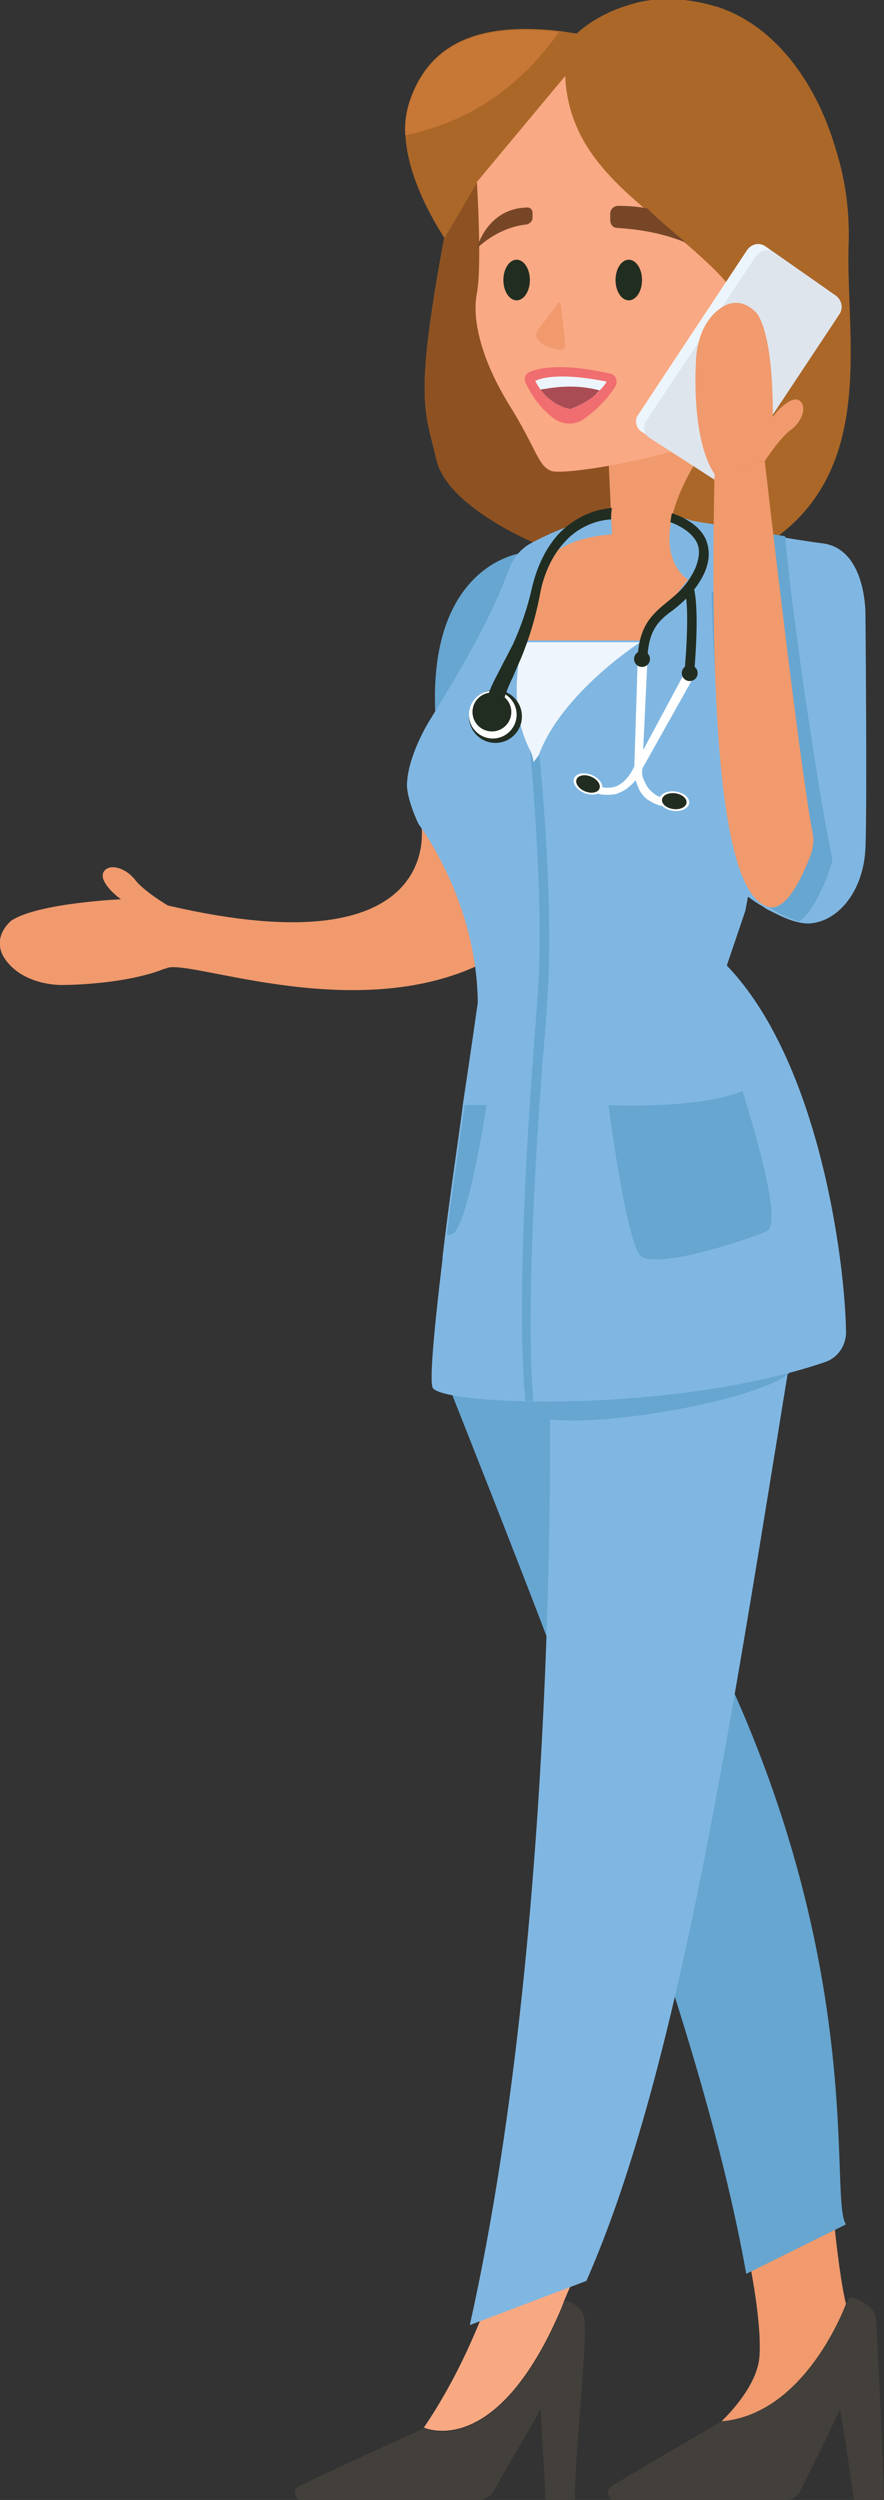 <?xml version="1.0" encoding="utf-8"?>
<!-- Generator: Adobe Illustrator 21.1.0, SVG Export Plug-In . SVG Version: 6.00 Build 0)  -->
<svg version="1.1" id="Layer_1" xmlns="http://www.w3.org/2000/svg" xmlns:xlink="http://www.w3.org/1999/xlink" x="0px" y="0px"
	 viewBox="0 0 100.1 283" style="enable-background:new 0 0 100.1 283;" xml:space="preserve">
<rect x="0" y="0" width="100.1" height="283" fill="#333333" stroke="none"/>
<style type="text/css">
	.st0{fill:#AB6728;}
	.st1{fill:#8E5222;}
	.st2{fill:#F09A6D;}
	.st3{fill:#433F3A;}
	.st4{fill:#66A6D1;}
	.st5{fill:#F9A982;}
	.st6{fill:#80B7E2;}
	.st7{fill:#EEF5FC;}
	.st8{fill:#F9A983;}
	.st9{fill:#EDF5FC;}
	.st10{fill:#DFE5ED;}
	.st11{fill:#222D21;}
	.st12{fill:#FFFFFF;}
	.st13{fill:#764627;}
	.st14{fill:#C77736;}
	.st15{fill:#F06D70;}
	.st16{fill:#A94C54;}
</style>
<g>
	<path class="st0" d="M87.8,60.9c-6.8,4.9-14.9,4.2-20.5,2.8c-4-1-6.7-2.3-6.7-2.3s-10-4.1-11.2-9.5c-1.2-5.3-2.6-6.3,0.9-25
		c0,0-0.2-0.3-0.5-0.8c0,0,0,0,0,0c-1.1-1.8-3.7-6.4-3.9-10.9c-0.1-1.3,0.1-2.6,0.5-3.8c2.1-6.1,7.2-9,16.9-7.9
		c0.7,0.1,1.3,0.2,2,0.3c0,0,2.1-2.1,5.8-3.2c0.3-0.1,0.7-0.2,1-0.3c2.5-0.6,5.6-0.6,9.2,0.5c6.1,2,10.5,7.8,12.8,14.4
		c0.2,0.6,0.4,1.2,0.6,1.9c1.1,3.5,1.5,7.1,1.4,10.4C95.7,37.7,99.3,52.6,87.8,60.9z"/>
	<path class="st1" d="M72.1,55.6c0,0-3,5.4-4.8,8.2c-4-1-6.7-2.3-6.7-2.3s-10-4.1-11.2-9.5c-1.2-5.3-2.6-6.3,0.9-25l3.7-6.3
		c0,0,7,3.3,8.5,5.1c1.5,1.8,8.7,17.7,8.7,17.7L72.1,55.6z"/>
	<g>
		<path class="st2" d="M93.1,231c-1.1-24-14.8-45.7-14.8-45.7l-7.9,1.7l2.5,25.6c0-0.1,13.9,42,13.1,54.1c-0.2,3.5-4,7.1-4.3,7.4
			c0,0,0,0,0,0c9.6-0.8,14.1-13.3,14.1-13.3S94.1,255,93.1,231z"/>
		<path class="st3" d="M100.1,283h-3.4c0,0-1.5-10.3-1.6-10.3c0,0.2-3.2,6.8-4.5,9.3c-0.3,0.6-0.9,1-1.6,1H69.2c0,0-0.8-0.9,0-1.5
			c0.8-0.6,12.5-7.4,12.5-7.4c9.6-0.8,14.1-13.3,14.1-13.3c0.1-0.2,0.3-0.5,0.4-0.7c0.8-0.1,3,1.1,3,2.5
			C99.4,265.3,100,279,100.1,283z"/>
	</g>
	<path class="st4" d="M84.5,257.4l11.3-5.6c-2.3-3.2,4.2-37.6-24.6-82.1c-3.3-5.2-7.2-10.5-11.6-15.9l-9.7,0.8
		C65.4,193.7,79.7,230.3,84.5,257.4z"/>
	<g>
		<path class="st5" d="M79.6,187.6l-5.4-2.3l-12.3,5.5c0,0,6.2,54.4-13.9,84c0,0,8.2,3.9,15.6-13.6c0.1-0.3,0.2-0.5,0.3-0.8
			C71.8,242.1,80.6,218.7,79.6,187.6z"/>
		<path class="st3" d="M65.1,283h-3.3c0,0-0.6-10.3-0.6-10.3c0,0.2-3.9,6.8-5.3,9.3c-0.4,0.6-1,1-1.7,1H33.8c0,0-0.9-0.9,0-1.5
			c0.9-0.6,14.2-6.6,14.2-6.6s8.2,3.9,15.6-13.6c0.1-0.3,0.2-0.5,0.3-0.8c0.8-0.1,2.3,0.9,2.3,2.3C66.5,265.3,65,279,65.1,283z"/>
	</g>
	<path class="st6" d="M53.2,263.2l13.2-5c10.7-24.3,16.6-64.9,23.8-108.9l-28,2.6C62.2,152,63.9,215.3,53.2,263.2z"/>
	<path class="st4" d="M59.5,158.6c0,0,26-2.2,30.4-4.1C89.9,158.5,57,163.9,59.5,158.6z"/>
	<path class="st2" d="M19,102.5c0,0-2.7-1.6-3.7-2.9s-2.8-1.9-3.5-1c-0.7,0.9,0.9,2.5,1.9,3.2c0,0-9.3,0.4-12.4,2.4
		c0,0-2.7,2.1-0.4,4.8s6.3,2.5,6.3,2.5s9.5,0,13.6-3L19,102.5z"/>
	<path class="st4" d="M49.1,82.2c2.8,0.1,5.7,0.1,8.5,0.3l1.5-19.9c0,0-10.7,1.2-9.8,18.4L49.1,82.2z"/>
	<path class="st2" d="M48.3,88.4l-0.6,4.9c0,0,3,16.6-28.7,9.2l-0.3,7.2c1.7-1.6,20.7,6.4,35.4-0.4l1-2.7L57,90.1
		C54.1,90.1,50.6,89.2,48.3,88.4z"/>
	<path class="st6" d="M84.4,103.1l-2.1,6.2c10.5,10.9,13.4,33.6,13.5,41.5c0,1.5-0.9,2.9-2.4,3.4c-17.4,5.9-43.3,4.9-44.4,2.9
		c-0.4-0.8,0.2-7,1.1-14.5c0-0.1,0-0.2,0-0.2c0.1-0.8,0.2-1.7,0.3-2.5c0.6-4.9,1.4-10.2,2-14.7c0,0,0,0,0-0.1
		c1-6.6,1.7-11.6,1.7-11.6c-0.1-11.6-6.7-20.2-6.7-20.2s-1.5-3.1-1.3-4.8c0.2-3.1,2.4-6.7,2.4-6.7c3.5-5.7,6.9-11.3,9.2-17.5
		c0.5-1.3,1.4-2.3,2.6-2.9c6-3.2,11.1-3.5,14.2-3.2c0.9,0.1,1.6,0.2,2.1,0.3c0.8,0.2,1.3,0.4,1.3,0.4s0.9,0.2,2.3,0.4
		c0.6,0.1,1.4,0.2,2.1,0.4c1.2,0.2,2.5,0.4,3.9,0.7c1.2,0.2,2.4,0.4,3.5,0.6c1.3,0.2,2.5,0.4,3.4,0.5c5,0.6,4.9,8,4.9,8
		s0.2,21.8,0,26.5c-0.2,4.7-2.9,8.1-6,8.5c-0.6,0.1-1.3,0-2-0.2c-1.1-0.3-2.2-0.9-3.2-1.4c-0.3-0.2-0.6-0.4-0.8-0.5
		c-0.8-0.5-1.3-0.9-1.3-0.9L84.4,103.1z"/>
	<g>
		<path class="st4" d="M62.1,110.9c-0.1,3.1-0.5,7.1-0.8,11.2c-0.8,10.6-1.7,27.6-0.9,36.5c-0.2,0-0.7,0-0.9,0
			c-0.9-9-0.1-25.7,0.7-36.6c0.3-4.2,0.6-8.1,0.8-11.2c0.5-10.7-1-26-1-26.1c-0.1-0.3,0.1-0.6,0.4-0.6c0.3-0.1,0.6,0.1,0.6,0.4
			C61,84.6,62.6,100,62.1,110.9z"/>
	</g>
	<path class="st7" d="M59.1,72.6c-1.4,7.2,0,10.5,1,12.5c0.3,0.7,0.3,1.2,0.3,1.2l0.6-0.8c2.6-7.1,11.5-12.8,11.5-12.8H59.1z"/>
	<path class="st4" d="M94.2,97.7c-0.4,1.2-1.8,5.3-3.7,6.6c-1.5-0.4-3-1.3-4-2c-2.8-4.4-6.1-15.9-6-43c2.4,0.4,5.1,0.9,8.4,1.4
		c1,11,4.3,32.1,5.3,36.2C94.3,97.3,94.2,97.5,94.2,97.7z"/>
	<path class="st6" d="M82.6,59.8L82,67.6l-4.2-2c0,0-4.1-3.1-4.4-3.1c0-0.2,0.8-2.5,1.4-4.3c0.9,0.1,1.6,0.2,2.1,0.3
		c0.8,0.2,1.3,0.4,1.3,0.4s0.9,0.2,2.3,0.4C81.1,59.5,81.8,59.6,82.6,59.8z"/>
	<path class="st2" d="M68.9,51.9l0.4,8.6c0,0-6.9,0.2-8.2,4.4c-1.2,4.3-2,7.6-2,7.6h13.4l5.4-6.9c0,0-5.8-3.3,1.9-14.9L68.9,51.9z"
		/>
	<path class="st8" d="M80.8,49.1c-3.3,2.5-17,4.8-18.4,4.2c-1.5-0.6-1.6-2.4-4.7-7.4c-3.1-5-4.3-9.6-3.7-12.7s0-12.6,0-12.6L64,8.6
		c0.3,6.9,4.4,11.1,9.1,15.1c1.5,1.3,3,2.5,4.5,3.8c1.6,1.4,3.2,2.8,4.6,4.4C82.2,31.9,84.1,46.7,80.8,49.1z"/>
	<path class="st9" d="M86.7,27.9l7,5c0.6,0.5,0.8,1.3,0.4,2L82,53.2c-0.4,0.7-1.3,0.9-2,0.4l-7.3-4.7c-0.7-0.4-0.9-1.4-0.4-2
		l12.3-18.6C85.1,27.6,86,27.4,86.7,27.9z"/>
	<path class="st10" d="M87.7,28.6l7,4.9c0.6,0.5,0.8,1.3,0.4,2L82.9,53.9c-0.4,0.7-1.3,0.9-2,0.4l-7.3-4.7c-0.7-0.4-0.9-1.4-0.4-2
		L85.6,29C86.1,28.3,87,28.1,87.7,28.6z"/>
	<path class="st2" d="M86.6,52.2c0,0,1.6-2.5,2.9-3.5c1.3-0.9,1.9-2.6,1.1-3.3c-0.8-0.7-2.4,0.8-3.1,1.8c0,0,0.2-8.6-1.7-11.6
		c0,0-1.9-2.6-4.5-0.5c-2.6,2.1-2.5,6-2.5,6s-0.6,8.7,2.2,12.7L86.6,52.2z"/>
	<g>
		<circle class="st11" cx="56.1" cy="81.1" r="3"/>
		<circle class="st12" cx="55.8" cy="80.9" r="2.7"/>
		<circle class="st11" cx="55.7" cy="80.6" r="2.2"/>
		<path class="st11" d="M69.2,58.8c-2,0.1-4,1.1-5.3,2.6c-1.4,1.5-2.3,3.6-2.7,5.6c-0.4,2.2-1,4.4-1.8,6.5c-0.4,1.1-0.9,2.1-1.3,3.1
			c-0.5,1-0.9,2-1.1,2.9l-1.8-0.5c0.3-1.2,0.9-2.2,1.4-3.2c0.5-1,1-1.9,1.5-2.9c0.9-2,1.6-4,2.1-6.2c0.5-2.2,1.4-4.4,3-6.2
			c1.6-1.7,3.7-2.8,6.1-3C69.2,57.9,69.2,58.5,69.2,58.8z"/>
		<g>
			<path class="st11" d="M73.3,74.7l-1.1,0c0.1-3.9,1.7-5.2,3.4-6.6c1.1-0.9,2.2-1.8,3.1-3.7c0.5-1.2,0.6-2.2,0.2-3
				c-0.7-1.4-2.5-2.1-3-2.3c0.1-0.4,0.1-0.8,0.2-1c0.6,0.2,2.9,1,3.8,2.9c0.5,1.2,0.5,2.5-0.2,4c-1,2-2.3,3.1-3.4,4
				C74.6,70.2,73.4,71.3,73.3,74.7z"/>
		</g>
		<g>
			<path class="st12" d="M78.4,76.9l-6,10.7l0,0c-0.3,0.6-0.6,1-1.1,1.4c-0.4,0.4-1,0.7-1.6,0.9c-0.6,0.1-1.3,0.1-1.8,0
				c-0.3-0.1-0.6-0.2-0.8-0.3c-0.3-0.1-0.5-0.3-0.8-0.4l0.4-0.7c0.4,0.3,0.9,0.5,1.4,0.6c0.5,0.1,0.9,0.1,1.4,0
				c0.4-0.1,0.9-0.4,1.2-0.7c0.3-0.3,0.7-0.8,0.9-1.2l0,0l0,0l5.8-10.8L78.4,76.9z"/>
		</g>
		<g>
			<path class="st12" d="M73.3,74.9l-0.6,12.7l0-0.1c0,0.4,0.2,0.8,0.4,1.2c0.2,0.4,0.4,0.7,0.8,1c0.3,0.3,0.7,0.5,1.1,0.6
				c0.4,0.1,0.8,0.1,1.3,0.1l0.1,0.9c-0.5,0-1,0-1.6-0.1c-0.5-0.1-1-0.4-1.5-0.7c-0.4-0.3-0.8-0.8-1-1.3c-0.2-0.5-0.4-1-0.5-1.5l0,0
				l0,0l0.4-12.7L73.3,74.9z"/>
		</g>
		<g>
			<circle class="st11" cx="72.7" cy="74.6" r="0.9"/>
		</g>
		<g>
			<circle class="st11" cx="78.1" cy="76.2" r="0.9"/>
		</g>
		<g>
			<path class="st11" d="M78.6,76.3l-1.1-0.1c0-0.1,0.7-7.1,0-9.6l1-0.3C79.3,69,78.6,76,78.6,76.3z"/>
		</g>
		<g>
			
				<ellipse transform="matrix(0.137 -0.991 0.991 0.137 -24.083 153.867)" class="st12" cx="76.3" cy="90.8" rx="1.1" ry="1.7"/>
		</g>
		<g>
			
				<ellipse transform="matrix(0.137 -0.991 0.991 0.137 -24.083 153.867)" class="st11" cx="76.3" cy="90.8" rx="0.9" ry="1.4"/>
		</g>
		<g>
			
				<ellipse transform="matrix(0.379 -0.925 0.925 0.379 -40.799 116.698)" class="st12" cx="66.6" cy="88.8" rx="1.1" ry="1.7"/>
		</g>
		<g>
			
				<ellipse transform="matrix(0.379 -0.925 0.925 0.379 -40.799 116.698)" class="st11" cx="66.6" cy="88.8" rx="0.9" ry="1.4"/>
		</g>
	</g>
	<path class="st2" d="M80.9,53.8l5.7-1.6c0,0,3.9,34.2,5.4,42c0.2,0.9,0.1,1.7-0.2,2.6c-0.9,2.3-2.8,6.7-5,5.8
		C83.7,101.4,80.1,93.7,80.9,53.8z"/>
	<path class="st13" d="M60.3,24.1v0.6c0,0.3-0.3,0.6-0.6,0.7c-1,0.1-3.3,0.5-5.7,2.7c0,0,1.1-4.4,5.5-4.6
		C60,23.4,60.3,23.7,60.3,24.1z"/>
	<path class="st13" d="M77.7,27.5c-0.1,0-0.1,0-0.2-0.1c-3.2-1.3-6.3-1.5-7.6-1.6c-0.5,0-0.8-0.4-0.8-0.9v-0.7
		c0-0.5,0.4-0.9,0.9-0.9c1.1,0,2.4,0.1,3.3,0.3C74.7,25,76.2,26.2,77.7,27.5z"/>
	<ellipse class="st11" cx="58.5" cy="31.7" rx="1.5" ry="2.3"/>
	<ellipse class="st11" cx="71.2" cy="31.7" rx="1.5" ry="2.3"/>
	<path class="st2" d="M63.5,34.4L64,39c0,0.4-0.2,0.6-0.6,0.6c-1-0.1-3.3-0.9-2.5-2.2l2.3-3.1C63.3,34.2,63.5,34.3,63.5,34.4z"/>
	<path class="st14" d="M63.3,3.6c-0.8,1.2-1.9,2.5-3.1,3.8c-4.6,4.8-9.8,7-14.3,7.9c-0.1-1.3,0.1-2.6,0.5-3.8
		C48.4,5.4,53.6,2.5,63.3,3.6z"/>
	<g>
		<path class="st15" d="M60,42.1c1.2-0.5,3.8-1,9.1,0.2c0.6,0.1,0.9,0.8,0.6,1.4c-0.6,1-1.8,2.5-3.7,3.8c-0.9,0.6-2.1,0.6-3.1,0
			c-1-0.7-2.3-1.9-3.4-4.2C59.3,42.8,59.5,42.3,60,42.1z"/>
		<path class="st9" d="M68.7,43.2c0,0-0.2,0.4-0.8,1l0,0c-0.1,0.1-0.2,0.3-0.4,0.4c-0.6,0.6-1.6,1.2-2.9,1.7c0,0-1.9-0.2-3.4-2.2v0
			c-0.2-0.3-0.4-0.6-0.6-1C60.6,43.2,62.2,41.9,68.7,43.2z"/>
		<path class="st16" d="M67.9,44.2L67.9,44.2c-0.1,0.1-0.3,0.3-0.4,0.4c-0.6,0.6-1.6,1.2-2.9,1.7c0,0-1.9-0.2-3.4-2.2v0
			C62.5,43.9,65,43.4,67.9,44.2z"/>
	</g>
	<path class="st4" d="M68.9,125.1c0,0,10.1,0.5,15.2-1.6c0,0.3,4.9,15,2.7,15.9c-2.2,0.9-11.5,4.1-14.1,2.9
		C71.2,141.6,69.3,128.2,68.9,125.1z"/>
	<path class="st4" d="M55.1,125.1c-0.4,2.6-2.3,14-3.9,14.6c-0.2,0.1-0.4,0.1-0.6,0.1c0.6-4.9,1.4-10.2,2-14.7
		C54.2,125.1,55.1,125.1,55.1,125.1z"/>
</g>
</svg>
